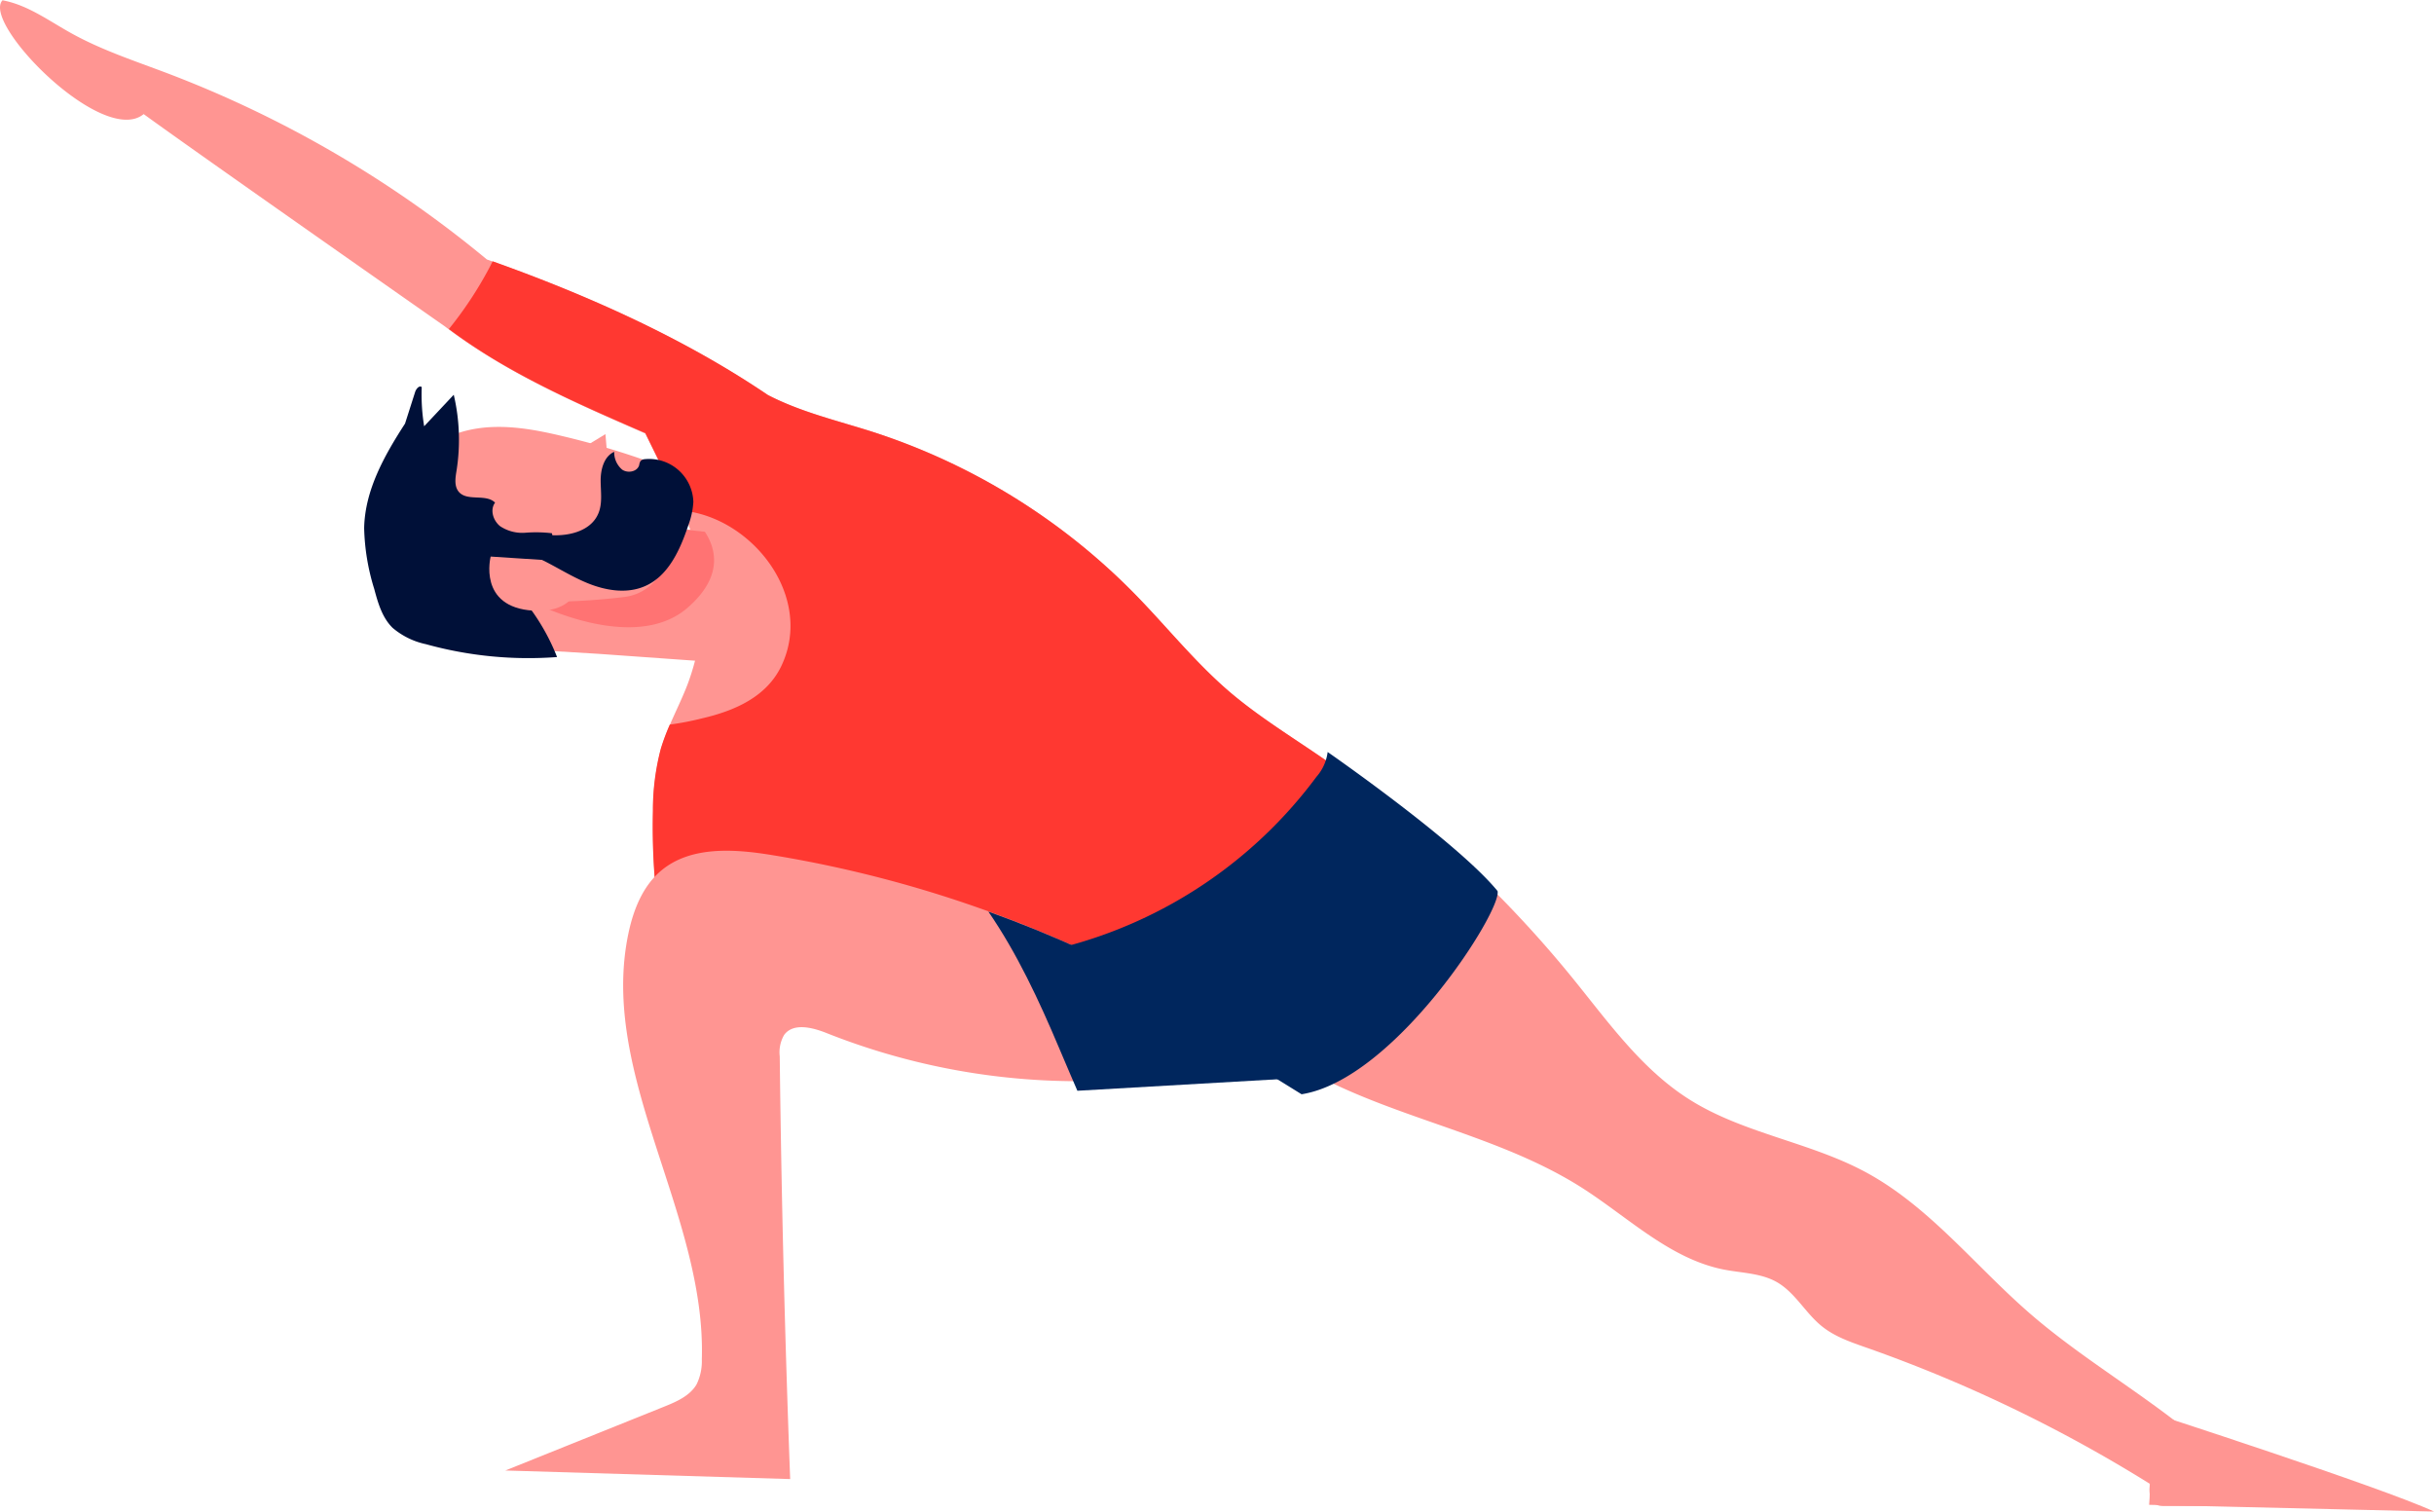 <svg id="Layer_1" data-name="Layer 1" xmlns="http://www.w3.org/2000/svg" viewBox="0 0 431.12 267.73"><defs><style>.cls-1{fill:#ff9592;}.cls-2{fill:#ff3831;}.cls-3{fill:#00265d;}.cls-4{fill:#ff7373;}.cls-5{fill:#001038;}</style></defs><path class="cls-1" d="M269.39,204.43h-.82l-.17,0a.33.33,0,0,0-.18.08.19.19,0,0,0,0,.26.31.31,0,0,0,.18.07l.16,0h.83a.22.22,0,1,0,0-.44Z" transform="translate(-34.94 -15.72)"/><path class="cls-1" d="M172.41,186.83c10.58-2.24,40.06,8.65,71.15,12.5s44.18-29.15,44.18-29.15c-5.5-14.9-22.49-21.38-34.65-31.61-6.28-5.29-11.42-11.79-17.17-17.66a114.32,114.32,0,0,0-46.39-28.69c-6.26-2-12.75-3.51-18.59-6.54-14.56-9.84-31.46-17.57-49.76-24a199.9,199.9,0,0,0-56.64-33c-5.75-2.18-11.63-4.1-17-7.09-3.95-2.19-7.72-5-12.15-5.82-3.81,4,17.79,26.06,25,20.16,9.46,6.89,53.32,37.58,53.32,37.58,10.68,8.18,23.17,13.61,35.52,19l6.13,12.5A40.83,40.83,0,0,1,156.7,137c-1.47,3.82-3.53,7.42-4.68,11.35a42.82,42.82,0,0,0-1.4,11,118.65,118.65,0,0,0,8.07,45.9,54.67,54.67,0,0,1,2.88,8.39c1,4.83.41,9.84.69,14.77.87,15.51,10.5,29.72,10.26,45.25" transform="translate(-34.94 -15.72)"/><path class="cls-2" d="M253.09,138.57c-6.28-5.29-11.42-11.79-17.17-17.66a114.32,114.32,0,0,0-46.39-28.69c-6.26-2-12.75-3.51-18.59-6.54C156.65,76,140.1,68.4,122.2,62c-.22.44-.43.87-.67,1.31A67.6,67.6,0,0,1,114.45,74c10.52,7.88,22.72,13.2,34.79,18.42l6.13,12.5c.2.41.34.84.53,1.25,12.3,1.25,23.24,15.2,17.47,27.44-2.61,5.54-8.3,8-14,9.33a51.46,51.46,0,0,1-5.79,1.12,38.49,38.49,0,0,0-1.6,4.27,42.82,42.82,0,0,0-1.4,11,118.65,118.65,0,0,0,8.07,45.9,54.67,54.67,0,0,1,2.88,8.39c1,4.83.41,9.84.69,14.77.87,15.51,10.5,29.72,10.26,45.25l-.11-86.8c10.58-2.24,40.06,8.65,71.15,12.5s44.18-29.15,44.18-29.15C282.24,155.28,265.25,148.8,253.09,138.57Z" transform="translate(-34.94 -15.72)"/><path class="cls-1" d="M226.71,184a213.52,213.52,0,0,0-55-16.82c-6.77-1.11-14.48-1.64-19.71,2.79-3.23,2.74-4.88,6.92-5.75,11.07-5.3,25.22,13.79,49.7,13,75.46a9.33,9.33,0,0,1-.92,4.41c-1.15,2-3.48,3.05-5.65,3.92l-28.23,11.35,50.45,1.52q-1.41-37.42-1.85-74.89a6.11,6.11,0,0,1,.78-3.78c1.62-2.21,5.05-1.32,7.59-.3a120.82,120.82,0,0,0,76.3,4.24l12.64-2.69Z" transform="translate(-34.94 -15.72)"/><path class="cls-1" d="M414.86,265.59s1.3,10.63.74,16.67l50.46,1.19C456.87,279.17,414.86,265.59,414.86,265.59Z" transform="translate(-34.94 -15.72)"/><path class="cls-3" d="M226.71,184c-5.46-2.52-11.05-4.78-16.71-6.82,5.1,7.41,9,15.81,12.46,24,.83,2,3.31,7.74,3.31,7.74l38.94-2.24,5.67-6.41Z" transform="translate(-34.94 -15.72)"/><path class="cls-1" d="M416.89,277.41c-4.09.14,8.7,4.28,18.7,5.21-10.39-14.53-27.49-22.47-41-34.16-9.77-8.45-17.91-19.07-29.3-25.18-9.91-5.31-21.62-6.81-31.12-12.82-8.48-5.35-14.43-13.79-20.75-21.57a204.43,204.43,0,0,0-30.1-30l-23.2,42.29c16.22,12,37.94,14.06,55,24.91,8.24,5.25,15.62,12.64,25.21,14.51,3.16.61,6.54.62,9.33,2.21,3.26,1.86,5.07,5.5,8,7.84,2.28,1.84,5.12,2.8,7.88,3.77a254.76,254.76,0,0,1,50.22,24.14s-.81,3.91,2.29,3.91h33.12a7.67,7.67,0,0,0-4.7-2.45c-2.78-.22-16.56-4.7-20.83-6.41" transform="translate(-34.94 -15.72)"/><path class="cls-1" d="M166.32,126a17.66,17.66,0,0,1-2.61,7.15l-22.77-1.62-17.64-1.07c-5.07-.31-10.66-.85-14.2-4.49s-3.92-9.64-3.92-14.92c0-3.77,0-7.69,1.66-11.1,2.26-4.67,7.33-7.49,12.46-8.31s10.36.15,15.41,1.36c4.54,1.08,9,2.36,13.41,3.87,2.51.85,5.15,1.87,6.62,4,1.69,2.49,1.3,5.62,0,8.44l1,.1,4,.43,2.59.29A20.4,20.4,0,0,1,166.32,126Z" transform="translate(-34.94 -15.72)"/><path class="cls-3" d="M223.39,183.45a80.91,80.91,0,0,0,44.71-30.12,8.21,8.21,0,0,0,2-4.41s22.94,15.9,30.09,24.62c.87,3.36-18.15,33.38-34.71,36" transform="translate(-34.94 -15.72)"/><path class="cls-4" d="M156.71,123.38c-9.61,8.33-27.56-1.08-27.56-1.08a117.54,117.54,0,0,0,16.46-.85c7.89-1.07,9-11.33,9-11.33l1.18-.64,4,.43C161.48,112.48,163.43,117.56,156.71,123.38Z" transform="translate(-34.94 -15.72)"/><polyline class="cls-1" points="98.48 82.23 107.24 76.89 107.88 84.58"/><path class="cls-5" d="M126.43,120.54a1.41,1.41,0,0,1,1.39-2.34,13,13,0,0,1-1.56-2.8l6.88.48a25.44,25.44,0,0,0-.44-5.71,23.9,23.9,0,0,0-4.71-.09,7.07,7.07,0,0,1-4.47-1.16c-1.24-1-1.83-2.91-.89-4.17-1.62-1.63-4.93-.16-6.43-1.92-.83-1-.61-2.44-.4-3.72a34.91,34.91,0,0,0-.49-13.47l-5.24,5.58a34.31,34.31,0,0,1-.43-6.94c-.45-.35-1,.33-1.17.87-.6,1.87-1.19,3.74-1.79,5.6-3.69,5.7-7.1,11.79-7.24,18.5a39.13,39.13,0,0,0,1.79,10.8c.66,2.48,1.41,5.07,3.24,6.87a13.4,13.4,0,0,0,5.91,2.9,67.93,67.93,0,0,0,23.23,2.28A37.73,37.73,0,0,0,126.43,120.54Z" transform="translate(-34.94 -15.72)"/><path class="cls-1" d="M121.85,114.3s-2.35,9,7.57,9.58,8.41-8.54,8.41-8.54Z" transform="translate(-34.94 -15.72)"/><path class="cls-5" d="M131.69,110.44c3.55.41,7.85-.47,9.23-3.77.77-1.82.41-3.89.41-5.86s.6-4.26,2.4-5.06a4,4,0,0,0,1.42,3.16c1,.68,2.64.37,3-.78a2,2,0,0,1,.25-.76,1.12,1.12,0,0,1,.73-.32,7.85,7.85,0,0,1,8.62,7.56,14,14,0,0,1-.9,4.17c-1.44,4.32-3.54,9-7.72,10.78-3.17,1.37-6.87.77-10.07-.53s-6.08-3.25-9.23-4.67" transform="translate(-34.94 -15.72)"/></svg>